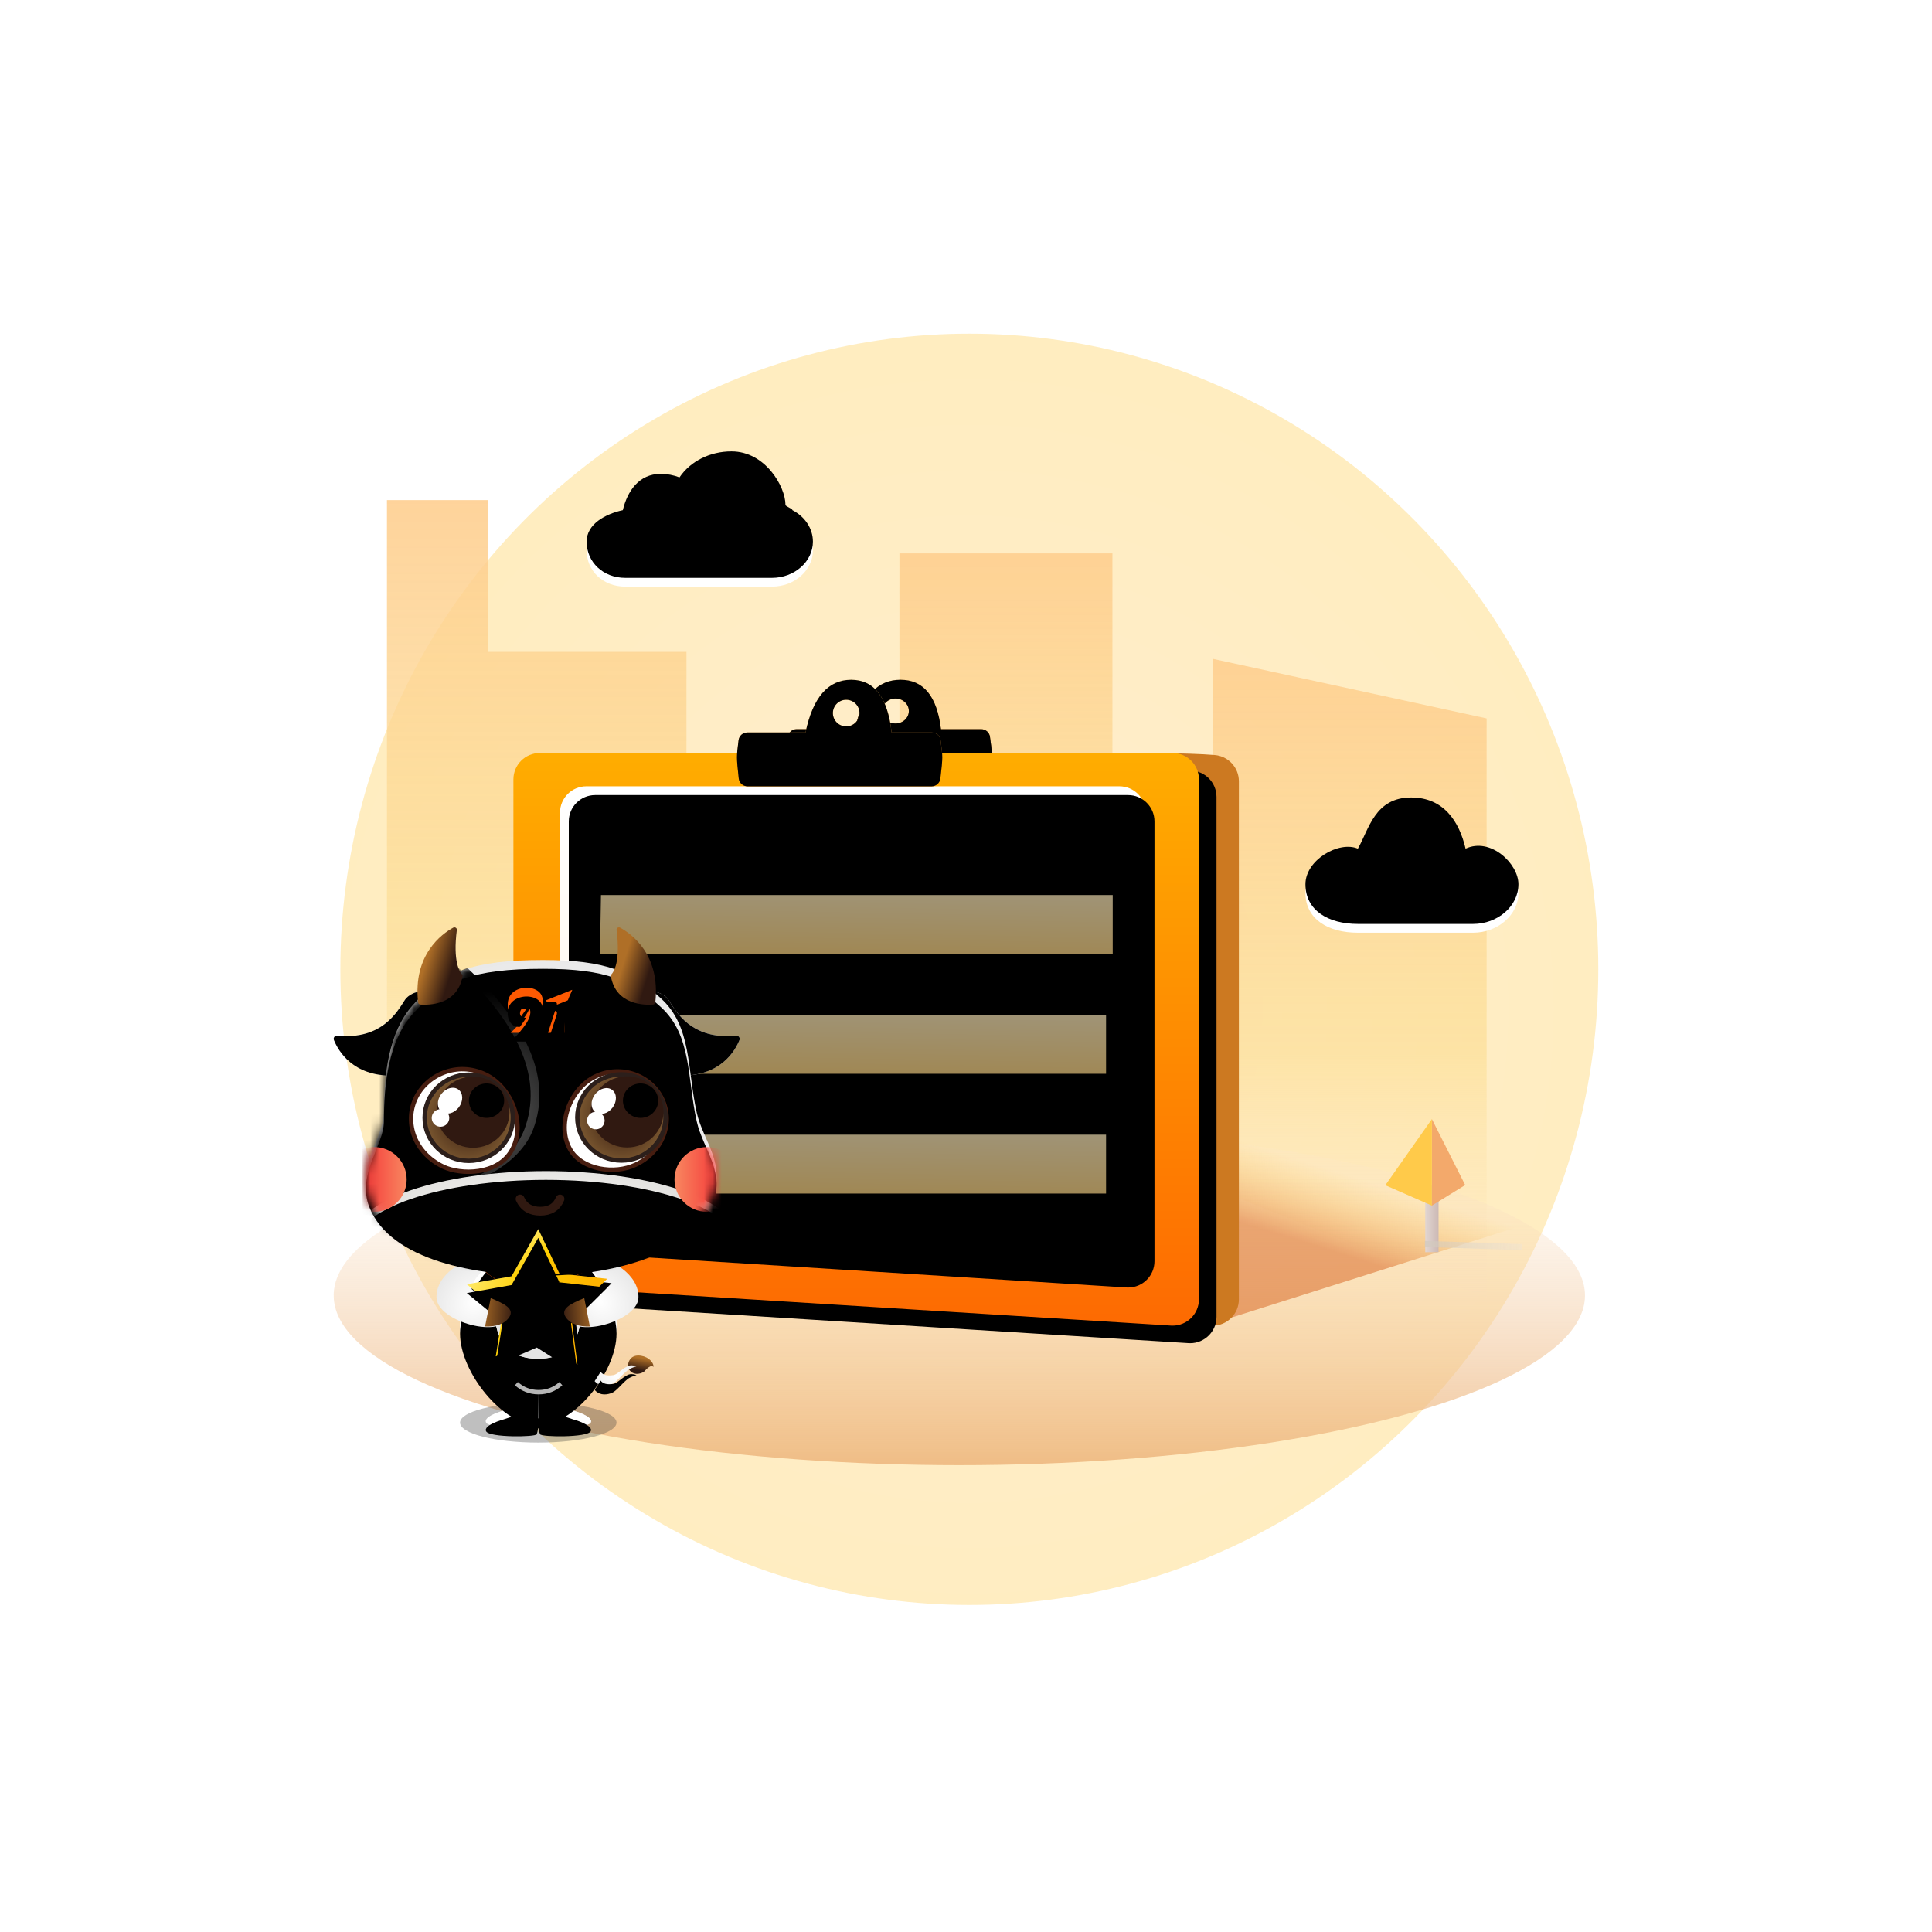 <?xml version="1.0" encoding="UTF-8"?>
<svg width="220px" height="220px" viewBox="0 0 220 220" version="1.1" xmlns="http://www.w3.org/2000/svg" xmlns:xlink="http://www.w3.org/1999/xlink">
    <!-- Generator: Sketch 61 (89581) - https://sketch.com -->
    <title>暂无关注@2x</title>
    <desc>Created with Sketch.</desc>
    <defs>
        <radialGradient cx="50%" cy="53.138%" fx="50%" fy="53.138%" r="79.43%" gradientTransform="translate(0.5,0.531),scale(1,0.99),scale(1,1.009),translate(-0.5,-0.531)" id="radialGradient-1">
            <stop stop-color="#FFDFAE" offset="0%"></stop>
            <stop stop-color="#FFE389" offset="100%"></stop>
        </radialGradient>
        <filter x="-50.3%" y="-49.7%" width="200.5%" height="199.5%" filterUnits="objectBoundingBox" id="filter-2">
            <feGaussianBlur stdDeviation="24" in="SourceGraphic"></feGaussianBlur>
        </filter>
        <path d="M33.193,28.8 C30.696,28.8 28.8,27.03 28.8,24.669 C28.8,22.674 30.947,21.517 32.923,21.092 C33.43,18.956 34.741,16.961 37.238,16.961 C37.972,16.961 38.707,17.103 39.374,17.363 C40.616,15.521 42.846,14.4 45.302,14.4 C49.134,14.4 51.443,18.404 51.443,20.493 C51.443,20.67 52.245,20.915 52.232,21.092 C53.661,21.824 54.568,23.193 54.568,24.669 C54.568,26.947 52.472,28.8 49.909,28.8 L33.193,28.8 Z" id="path-3"></path>
        <filter x="-8.1%" y="-14.6%" width="116.3%" height="129.2%" filterUnits="objectBoundingBox" id="filter-4">
            <feGaussianBlur stdDeviation="0.7" in="SourceGraphic"></feGaussianBlur>
        </filter>
        <filter x="-17.9%" y="-31.9%" width="135.7%" height="163.9%" filterUnits="objectBoundingBox" id="filter-5">
            <feGaussianBlur stdDeviation="2" in="SourceAlpha" result="shadowBlurInner1"></feGaussianBlur>
            <feOffset dx="0" dy="-1" in="shadowBlurInner1" result="shadowOffsetInner1"></feOffset>
            <feComposite in="shadowOffsetInner1" in2="SourceAlpha" operator="arithmetic" k2="-1" k3="1" result="shadowInnerInner1"></feComposite>
            <feColorMatrix values="0 0 0 0 1   0 0 0 0 0.897   0 0 0 0 0.793  0 0 0 1 0" type="matrix" in="shadowInnerInner1"></feColorMatrix>
        </filter>
        <linearGradient x1="50%" y1="113.248%" x2="50%" y2="-34.988%" id="linearGradient-6">
            <stop stop-color="#FFEDD9" stop-opacity="0" offset="0%"></stop>
            <stop stop-color="#FCDF97" stop-opacity="0.682" offset="34.686%"></stop>
            <stop stop-color="#FFC489" offset="100%"></stop>
        </linearGradient>
        <linearGradient x1="50%" y1="113.248%" x2="50%" y2="-34.988%" id="linearGradient-7">
            <stop stop-color="#FFEDD9" stop-opacity="0" offset="0%"></stop>
            <stop stop-color="#FCDF97" stop-opacity="0.682" offset="34.686%"></stop>
            <stop stop-color="#FFC489" offset="100%"></stop>
        </linearGradient>
        <linearGradient x1="50%" y1="113.248%" x2="50%" y2="-34.988%" id="linearGradient-8">
            <stop stop-color="#FFEDD9" stop-opacity="0" offset="0%"></stop>
            <stop stop-color="#FCDF97" stop-opacity="0.682" offset="34.686%"></stop>
            <stop stop-color="#FFC489" offset="100%"></stop>
        </linearGradient>
        <path d="M128.887,59.641 C128.162,56.526 126.386,53.811 122.692,53.811 C118.536,53.811 117.877,57.466 116.624,59.641 C114.461,58.72 110.653,60.922 110.653,63.685 C110.653,66.682 113.26,68.211 116.624,68.211 L129.75,68.211 C132.52,68.211 134.905,66.212 134.905,63.685 C134.905,61.334 131.722,58.314 128.887,59.641 Z" id="path-9"></path>
        <filter x="-8.7%" y="-14.6%" width="117.3%" height="129.2%" filterUnits="objectBoundingBox" id="filter-10">
            <feGaussianBlur stdDeviation="0.7" in="SourceGraphic"></feGaussianBlur>
        </filter>
        <filter x="-19.0%" y="-31.9%" width="137.9%" height="163.9%" filterUnits="objectBoundingBox" id="filter-11">
            <feGaussianBlur stdDeviation="2" in="SourceAlpha" result="shadowBlurInner1"></feGaussianBlur>
            <feOffset dx="0" dy="-1" in="shadowBlurInner1" result="shadowOffsetInner1"></feOffset>
            <feComposite in="shadowOffsetInner1" in2="SourceAlpha" operator="arithmetic" k2="-1" k3="1" result="shadowInnerInner1"></feComposite>
            <feColorMatrix values="0 0 0 0 1   0 0 0 0 0.897   0 0 0 0 0.793  0 0 0 1 0" type="matrix" in="shadowInnerInner1"></feColorMatrix>
        </filter>
        <linearGradient x1="50%" y1="-14.242%" x2="50%" y2="126.884%" id="linearGradient-12">
            <stop stop-color="#FFF4E7" stop-opacity="0" offset="0%"></stop>
            <stop stop-color="#E7A25D" offset="100%"></stop>
        </linearGradient>
        <linearGradient x1="67.142%" y1="39.445%" x2="52.724%" y2="63.187%" id="linearGradient-13">
            <stop stop-color="#FFB400" stop-opacity="0" offset="0%"></stop>
            <stop stop-color="#D04800" stop-opacity="0.424" offset="100%"></stop>
        </linearGradient>
        <linearGradient x1="-31.522%" y1="44.704%" x2="98.712%" y2="44.704%" id="linearGradient-14">
            <stop stop-color="#E8DFDB" offset="0%"></stop>
            <stop stop-color="#CCB9B5" offset="100%"></stop>
        </linearGradient>
        <linearGradient x1="100%" y1="0%" x2="100%" y2="121.05%" id="linearGradient-15">
            <stop stop-color="#E8E2DB" stop-opacity="0.457" offset="0%"></stop>
            <stop stop-color="#CCC3B5" offset="100%"></stop>
        </linearGradient>
        <filter x="-293.2%" y="-27.1%" width="686.4%" height="154.1%" filterUnits="objectBoundingBox" id="filter-16">
            <feGaussianBlur stdDeviation="1" in="SourceGraphic"></feGaussianBlur>
        </filter>
        <linearGradient x1="50%" y1="-75.533%" x2="50%" y2="84.595%" id="linearGradient-17">
            <stop stop-color="#FFE0A4" offset="0%"></stop>
            <stop stop-color="#B87422" offset="70.721%"></stop>
            <stop stop-color="#703900" offset="100%"></stop>
        </linearGradient>
        <path d="M64.542,39.411 C67.164,39.411 68.7,41.285 69.149,45.035 L69.149,45.035 L73.737,45.035 C74.231,45.035 74.651,45.395 74.726,45.882 C74.854,46.716 74.918,47.32 74.918,47.695 C74.918,48.089 74.847,48.827 74.706,49.909 C74.64,50.407 74.216,50.779 73.714,50.779 L73.714,50.779 L52.728,50.779 C52.224,50.779 51.798,50.403 51.736,49.903 C51.603,48.841 51.537,48.105 51.537,47.695 C51.537,47.306 51.596,46.704 51.716,45.89 C51.788,45.399 52.209,45.035 52.705,45.035 L52.705,45.035 L59.345,45.035 C60.187,41.285 61.919,39.411 64.542,39.411 Z M63.976,41.542 C63.139,41.542 62.46,42.178 62.46,42.963 C62.46,43.748 63.139,44.384 63.976,44.384 C64.813,44.384 65.492,43.748 65.492,42.963 C65.492,42.178 64.813,41.542 63.976,41.542 Z" id="path-18"></path>
        <filter x="0.0%" y="0.0%" width="100.0%" height="100.0%" filterUnits="objectBoundingBox" id="filter-19">
            <feOffset dx="0" dy="0" in="SourceAlpha" result="shadowOffsetInner1"></feOffset>
            <feComposite in="shadowOffsetInner1" in2="SourceAlpha" operator="arithmetic" k2="-1" k3="1" result="shadowInnerInner1"></feComposite>
            <feColorMatrix values="0 0 0 0 0.658   0 0 0 0 0.369   0 0 0 0 0.062  0 0 0 1 0" type="matrix" in="shadowInnerInner1"></feColorMatrix>
        </filter>
        <linearGradient x1="50%" y1="-10.728%" x2="50%" y2="125.383%" id="linearGradient-20">
            <stop stop-color="#FFB400" offset="0%"></stop>
            <stop stop-color="#FD5902" offset="100%"></stop>
        </linearGradient>
        <path d="M23.463,47.747 L95.526,47.747 C97.183,47.747 98.526,49.091 98.526,50.747 L98.526,109.952 C98.526,111.608 97.183,112.952 95.526,112.952 C95.464,112.952 95.402,112.95 95.34,112.946 L23.277,108.455 C21.695,108.356 20.463,107.045 20.463,105.461 L20.463,50.747 C20.463,49.091 21.806,47.747 23.463,47.747 Z" id="path-21"></path>
        <filter x="-6.4%" y="-7.7%" width="117.9%" height="121.5%" filterUnits="objectBoundingBox" id="filter-22">
            <feOffset dx="2" dy="2" in="SourceAlpha" result="shadowOffsetOuter1"></feOffset>
            <feGaussianBlur stdDeviation="2" in="shadowOffsetOuter1" result="shadowBlurOuter1"></feGaussianBlur>
            <feColorMatrix values="0 0 0 0 0.938   0 0 0 0 0.483   0 0 0 0 0  0 0 0 1 0" type="matrix" in="shadowBlurOuter1"></feColorMatrix>
        </filter>
        <linearGradient x1="50%" y1="113.341%" x2="50%" y2="0%" id="linearGradient-23">
            <stop stop-color="#FFF2DE" offset="0%"></stop>
            <stop stop-color="#FFFFFF" offset="100%"></stop>
        </linearGradient>
        <path d="M28.768,51.537 L89.463,51.537 C91.12,51.537 92.463,52.88 92.463,54.537 L92.463,104.615 C92.463,106.271 91.12,107.615 89.463,107.615 C89.4,107.615 89.338,107.613 89.275,107.609 L28.58,103.799 C27,103.7 25.768,102.389 25.768,100.805 L25.768,54.537 C25.768,52.88 27.112,51.537 28.768,51.537 Z" id="path-24"></path>
        <filter x="-3.0%" y="-3.6%" width="106.0%" height="107.1%" filterUnits="objectBoundingBox" id="filter-25">
            <feGaussianBlur stdDeviation="1.5" in="SourceAlpha" result="shadowBlurInner1"></feGaussianBlur>
            <feOffset dx="1" dy="1" in="shadowBlurInner1" result="shadowOffsetInner1"></feOffset>
            <feComposite in="shadowOffsetInner1" in2="SourceAlpha" operator="arithmetic" k2="-1" k3="1" result="shadowInnerInner1"></feComposite>
            <feColorMatrix values="0 0 0 0 0.87   0 0 0 0 0.658   0 0 0 0 0.443  0 0 0 1 0" type="matrix" in="shadowInnerInner1"></feColorMatrix>
        </filter>
        <linearGradient x1="57.013%" y1="100%" x2="57.013%" y2="-67.344%" id="linearGradient-26">
            <stop stop-color="#FFD682" offset="0%"></stop>
            <stop stop-color="#FFF9E3" offset="100%"></stop>
        </linearGradient>
        <linearGradient x1="50%" y1="0%" x2="50%" y2="100%" id="linearGradient-27">
            <stop stop-color="#F1C36B" offset="0%"></stop>
            <stop stop-color="#D68D35" offset="62.107%"></stop>
            <stop stop-color="#B76611" offset="100%"></stop>
        </linearGradient>
        <path d="M58.923,39.411 C61.546,39.411 63.082,41.41 63.531,45.409 L63.531,45.409 L68.111,45.409 C68.607,45.409 69.029,45.774 69.1,46.265 C69.233,47.18 69.3,47.84 69.3,48.248 C69.3,48.674 69.227,49.478 69.081,50.659 C69.019,51.161 68.593,51.537 68.089,51.537 L68.089,51.537 L47.116,51.537 C46.609,51.537 46.183,51.157 46.123,50.654 C45.987,49.493 45.919,48.691 45.919,48.248 C45.919,47.825 45.98,47.166 46.104,46.272 C46.173,45.778 46.596,45.409 47.095,45.409 L47.095,45.409 L53.727,45.409 C54.568,41.41 56.301,39.411 58.923,39.411 Z M58.358,41.684 C57.521,41.684 56.842,42.363 56.842,43.2 C56.842,44.037 57.521,44.716 58.358,44.716 C59.195,44.716 59.874,44.037 59.874,43.2 C59.874,42.363 59.195,41.684 58.358,41.684 Z" id="path-28"></path>
        <filter x="0.0%" y="0.0%" width="100.0%" height="100.0%" filterUnits="objectBoundingBox" id="filter-29">
            <feOffset dx="0" dy="0" in="SourceAlpha" result="shadowOffsetInner1"></feOffset>
            <feComposite in="shadowOffsetInner1" in2="SourceAlpha" operator="arithmetic" k2="-1" k3="1" result="shadowInnerInner1"></feComposite>
            <feColorMatrix values="0 0 0 0 0.658   0 0 0 0 0.369   0 0 0 0 0.062  0 0 0 1 0" type="matrix" in="shadowInnerInner1"></feColorMatrix>
        </filter>
        <filter x="-67.4%" y="-263.9%" width="234.7%" height="627.8%" filterUnits="objectBoundingBox" id="filter-30">
            <feGaussianBlur stdDeviation="4" in="SourceGraphic"></feGaussianBlur>
        </filter>
        <radialGradient cx="50%" cy="50%" fx="50%" fy="50%" r="113.187%" gradientTransform="translate(0.5,0.5),scale(1,0.789),rotate(-1.367),scale(1,0.802),translate(-0.5,-0.5)" id="radialGradient-31">
            <stop stop-color="#FFFFFF" offset="0%"></stop>
            <stop stop-color="#D8D8D8" offset="100%"></stop>
        </radialGradient>
        <path d="M27.27,55.175 L26.355,54.873 C27.397,54.234 28.401,53.327 29.273,52.279 C30.992,50.214 32.204,47.603 32.204,45.416 C32.204,41.043 27.534,34.515 23.471,34.515 C19.407,34.515 14.388,41.043 14.388,45.416 C14.388,47.609 15.606,50.23 17.333,52.298 C18.204,53.341 19.206,54.243 20.245,54.879 L19.348,55.175 C19.348,55.175 16.993,55.81 17.356,56.534 C17.718,57.259 22.994,57.198 23.12,56.866 C23.246,56.534 23.246,56.166 23.296,56.166 C23.345,56.166 23.345,56.534 23.497,56.866 C23.649,57.198 28.9,57.257 29.262,56.534 C29.624,55.812 27.27,55.175 27.27,55.175 Z" id="path-32"></path>
        <filter x="-19.6%" y="-15.5%" width="139.3%" height="131.0%" filterUnits="objectBoundingBox" id="filter-33">
            <feGaussianBlur stdDeviation="3" in="SourceAlpha" result="shadowBlurInner1"></feGaussianBlur>
            <feOffset dx="0" dy="1" in="shadowBlurInner1" result="shadowOffsetInner1"></feOffset>
            <feComposite in="shadowOffsetInner1" in2="SourceAlpha" operator="arithmetic" k2="-1" k3="1" result="shadowInnerInner1"></feComposite>
            <feColorMatrix values="0 0 0 0 0.63   0 0 0 0 0.63   0 0 0 0 0.63  0 0 0 0.5 0" type="matrix" in="shadowInnerInner1"></feColorMatrix>
        </filter>
        <radialGradient cx="48.008%" cy="36.82%" fx="48.008%" fy="36.82%" r="112.929%" gradientTransform="translate(0.48,0.368),scale(1,0.83),rotate(90),scale(1,0.742),translate(-0.48,-0.368)" id="radialGradient-34">
            <stop stop-color="#FFFFFF" offset="0%"></stop>
            <stop stop-color="#CECECE" offset="100%"></stop>
        </radialGradient>
        <path d="M23.259,49.276 C26.965,49.276 28.317,46.691 28.168,43.394 C28.019,40.096 25.875,37.423 23.259,37.423 C20.642,37.423 18.498,40.096 18.35,43.394 C18.201,46.691 19.552,49.276 23.259,49.276 Z" id="path-35"></path>
        <filter x="-2916.7%" y="-98.2%" width="5933.3%" height="296.3%" filterUnits="objectBoundingBox" id="filter-36">
            <feGaussianBlur stdDeviation="1" in="SourceGraphic"></feGaussianBlur>
        </filter>
        <filter x="-62.5%" y="-328.8%" width="224.9%" height="764.2%" filterUnits="objectBoundingBox" id="filter-37">
            <feGaussianBlur stdDeviation="1" in="SourceGraphic"></feGaussianBlur>
        </filter>
        <linearGradient x1="107.935%" y1="43.472%" x2="-13.618%" y2="43.469%" id="linearGradient-38">
            <stop stop-color="#E95100" offset="0%"></stop>
            <stop stop-color="#FD5E02" offset="27.47%"></stop>
            <stop stop-color="#FF8404" offset="50.256%"></stop>
            <stop stop-color="#FD6002" offset="75.768%"></stop>
            <stop stop-color="#E24E00" offset="100%"></stop>
        </linearGradient>
        <path d="M17.91,37.839 C17.301,38.427 16.997,38.811 16.997,38.99 C17.23,39.268 17.598,39.723 18.282,40.075 C18.086,40.669 17.962,41.08 17.91,41.308 C17.735,42.081 17.735,42.604 17.735,42.85 C17.735,43.383 19.495,43.383 19.694,43.205 C19.794,43.116 19.89,42.562 19.84,41.574 C19.828,41.357 19.78,40.967 19.694,40.403 C21.337,40.662 22.977,40.683 24.614,40.466 C27.147,40.131 28.942,39.341 29.521,38.695 C29.336,38.406 29.199,38.203 29.111,38.088 C29.029,37.982 28.928,37.885 28.807,37.795 C26.779,38.03 24.901,38.147 23.174,38.147 C21.446,38.147 19.691,38.044 17.91,37.839 Z" id="path-39"></path>
        <filter x="-20.0%" y="-45.3%" width="139.9%" height="190.6%" filterUnits="objectBoundingBox" id="filter-40">
            <feGaussianBlur stdDeviation="1.5" in="SourceAlpha" result="shadowBlurInner1"></feGaussianBlur>
            <feOffset dx="2" dy="0" in="shadowBlurInner1" result="shadowOffsetInner1"></feOffset>
            <feComposite in="shadowOffsetInner1" in2="SourceAlpha" operator="arithmetic" k2="-1" k3="1" result="shadowInnerInner1"></feComposite>
            <feColorMatrix values="0 0 0 0 0.818   0 0 0 0 0.283   0 0 0 0 0  0 0 0 0.626 0" type="matrix" in="shadowInnerInner1" result="shadowMatrixInner1"></feColorMatrix>
            <feGaussianBlur stdDeviation="1.5" in="SourceAlpha" result="shadowBlurInner2"></feGaussianBlur>
            <feOffset dx="-2" dy="0" in="shadowBlurInner2" result="shadowOffsetInner2"></feOffset>
            <feComposite in="shadowOffsetInner2" in2="SourceAlpha" operator="arithmetic" k2="-1" k3="1" result="shadowInnerInner2"></feComposite>
            <feColorMatrix values="0 0 0 0 0.883   0 0 0 0 0.306   0 0 0 0 0  0 0 0 0.733 0" type="matrix" in="shadowInnerInner2" result="shadowMatrixInner2"></feColorMatrix>
            <feMerge>
                <feMergeNode in="shadowMatrixInner1"></feMergeNode>
                <feMergeNode in="shadowMatrixInner2"></feMergeNode>
            </feMerge>
        </filter>
        <linearGradient x1="26.042%" y1="75.773%" x2="42.622%" y2="10.95%" id="linearGradient-41">
            <stop stop-color="#301911" offset="0%"></stop>
            <stop stop-color="#AF6F27" offset="100%"></stop>
        </linearGradient>
        <radialGradient cx="50%" cy="50%" fx="50%" fy="50%" r="233.621%" gradientTransform="translate(0.5,0.5),scale(0.484,1),rotate(-0.522),scale(1,0.802),translate(-0.5,-0.5)" id="radialGradient-42">
            <stop stop-color="#FFFFFF" offset="0%"></stop>
            <stop stop-color="#D8D8D8" offset="100%"></stop>
        </radialGradient>
        <path d="M30.396,50.759 L29.71,51.825 C30.171,52.336 30.793,52.461 31.578,52.2 C32.167,52.004 32.661,51.255 33.453,50.591 C33.628,50.444 33.97,50.29 34.481,50.127 C34.071,49.986 33.729,49.986 33.453,50.127 C32.695,50.515 32.284,51.064 31.84,51.133 C31.13,51.243 30.649,51.118 30.396,50.759 Z" id="path-43"></path>
        <filter x="-73.4%" y="-151.5%" width="246.7%" height="402.9%" filterUnits="objectBoundingBox" id="filter-44">
            <feGaussianBlur stdDeviation="3" in="SourceAlpha" result="shadowBlurInner1"></feGaussianBlur>
            <feOffset dx="0" dy="1" in="shadowBlurInner1" result="shadowOffsetInner1"></feOffset>
            <feComposite in="shadowOffsetInner1" in2="SourceAlpha" operator="arithmetic" k2="-1" k3="1" result="shadowInnerInner1"></feComposite>
            <feColorMatrix values="0 0 0 0 0.63   0 0 0 0 0.63   0 0 0 0 0.63  0 0 0 0.5 0" type="matrix" in="shadowInnerInner1"></feColorMatrix>
        </filter>
        <radialGradient cx="50%" cy="50%" fx="50%" fy="50%" r="113.179%" gradientTransform="translate(0.5,0.5),scale(1,0.914),rotate(-1.179),scale(1,0.802),translate(-0.5,-0.5)" id="radialGradient-45">
            <stop stop-color="#FFFFFF" offset="0%"></stop>
            <stop stop-color="#D2D2D2" offset="100%"></stop>
        </radialGradient>
        <linearGradient x1="0%" y1="39.543%" x2="80.7%" y2="66.91%" id="linearGradient-46">
            <stop stop-color="#FFE967" offset="0%"></stop>
            <stop stop-color="#FFCF00" offset="47.98%"></stop>
            <stop stop-color="#FFB400" offset="100%"></stop>
        </linearGradient>
        <polygon id="path-47" points="23.126 46.994 18.451 49.003 19.224 44.136 15.158 40.792 20.648 39.806 23.126 34.863 25.61 39.558 31.139 40.165 27.023 44.257 27.757 49.935"></polygon>
        <filter x="-1.6%" y="-1.7%" width="106.3%" height="106.6%" filterUnits="objectBoundingBox" id="filter-48">
            <feOffset dx="0.5" dy="0.5" in="SourceAlpha" result="shadowOffsetOuter1"></feOffset>
            <feColorMatrix values="0 0 0 0 0.904   0 0 0 0 0.562   0 0 0 0 0  0 0 0 1 0" type="matrix" in="shadowOffsetOuter1"></feColorMatrix>
        </filter>
        <filter x="-12.5%" y="-13.3%" width="128.2%" height="129.9%" filterUnits="objectBoundingBox" id="filter-49">
            <feGaussianBlur stdDeviation="1.5" in="SourceAlpha" result="shadowBlurInner1"></feGaussianBlur>
            <feOffset dx="0" dy="1" in="shadowBlurInner1" result="shadowOffsetInner1"></feOffset>
            <feComposite in="shadowOffsetInner1" in2="SourceAlpha" operator="arithmetic" k2="-1" k3="1" result="shadowInnerInner1"></feComposite>
            <feColorMatrix values="0 0 0 0 1   0 0 0 0 1   0 0 0 0 1  0 0 0 0.5 0" type="matrix" in="shadowInnerInner1"></feColorMatrix>
        </filter>
        <linearGradient x1="26.042%" y1="95.457%" x2="42.622%" y2="-18.876%" id="linearGradient-50">
            <stop stop-color="#301911" offset="0%"></stop>
            <stop stop-color="#AF6F27" offset="100%"></stop>
        </linearGradient>
        <radialGradient cx="50%" cy="50%" fx="50%" fy="50%" r="107.282%" gradientTransform="translate(0.5,0.5),scale(0.867,1),rotate(-1.512),scale(1,0.802),translate(-0.5,-0.5)" id="radialGradient-51">
            <stop stop-color="#FFFFFF" offset="0%"></stop>
            <stop stop-color="#D2D2D2" offset="100%"></stop>
        </radialGradient>
        <path d="M10.411,7.589 C9.462,7.214 8.411,7.943 8.128,8.378 C7.287,9.67 5.544,12.989 0.403,12.478 C0.275,12.465 0.15,12.52 0.073,12.623 C-0.004,12.725 -0.021,12.86 0.027,12.979 C0.536,14.23 2.195,17.094 6.706,17.024 C6.858,17.022 6.994,16.926 7.046,16.783 C7.471,15.621 10.672,9.331 10.764,9.18 C11.337,8.237 10.764,7.608 10.414,7.589" id="path-52"></path>
        <filter x="-9.1%" y="-10.5%" width="118.2%" height="121.0%" filterUnits="objectBoundingBox" id="filter-53">
            <feGaussianBlur stdDeviation="1" in="SourceAlpha" result="shadowBlurInner1"></feGaussianBlur>
            <feOffset dx="0" dy="0" in="shadowBlurInner1" result="shadowOffsetInner1"></feOffset>
            <feComposite in="shadowOffsetInner1" in2="SourceAlpha" operator="arithmetic" k2="-1" k3="1" result="shadowInnerInner1"></feComposite>
            <feColorMatrix values="0 0 0 0 0.55   0 0 0 0 0.55   0 0 0 0 0.55  0 0 0 0.5 0" type="matrix" in="shadowInnerInner1"></feColorMatrix>
        </filter>
        <path d="M45.636,7.589 C44.686,7.214 43.635,7.943 43.352,8.378 C42.511,9.67 40.768,12.989 35.627,12.478 C35.499,12.465 35.374,12.52 35.297,12.623 C35.22,12.725 35.203,12.86 35.251,12.979 C35.76,14.23 37.419,17.094 41.93,17.024 C42.083,17.022 42.218,16.926 42.27,16.783 C42.695,15.621 45.896,9.331 45.988,9.18 C46.561,8.237 45.988,7.608 45.638,7.589" id="path-54"></path>
        <filter x="-9.1%" y="-10.5%" width="118.2%" height="121.0%" filterUnits="objectBoundingBox" id="filter-55">
            <feGaussianBlur stdDeviation="1" in="SourceAlpha" result="shadowBlurInner1"></feGaussianBlur>
            <feOffset dx="0" dy="0" in="shadowBlurInner1" result="shadowOffsetInner1"></feOffset>
            <feComposite in="shadowOffsetInner1" in2="SourceAlpha" operator="arithmetic" k2="-1" k3="1" result="shadowInnerInner1"></feComposite>
            <feColorMatrix values="0 0 0 0 0.55   0 0 0 0 0.55   0 0 0 0 0.55  0 0 0 0.5 0" type="matrix" in="shadowInnerInner1"></feColorMatrix>
        </filter>
        <radialGradient cx="50%" cy="50%" fx="50%" fy="50%" r="129.286%" gradientTransform="translate(0.5,0.5),scale(0.875,1),rotate(-0.944),scale(1,0.802),translate(-0.5,-0.5)" id="radialGradient-56">
            <stop stop-color="#FFFFFF" offset="0%"></stop>
            <stop stop-color="#D2D2D2" offset="100%"></stop>
        </radialGradient>
        <path d="M20.156,35.001 C27.248,35.001 36.835,32.852 39.368,27.157 C41.079,23.311 38.386,20.622 37.674,17.449 C36.561,12.489 37.139,7.659 33.602,4.426 C30.283,1.393 27.444,0.05 20.156,0.05 C12.261,0.05 8.694,1.384 5.301,5.23 C2.573,8.322 2.051,13.08 2.051,17.449 C2.051,20.159 -1.059,23.453 0.38,27.157 C2.783,33.342 12.766,35.001 20.156,35.001 Z" id="path-57"></path>
        <filter x="-5.0%" y="-5.7%" width="110.0%" height="111.4%" filterUnits="objectBoundingBox" id="filter-59">
            <feGaussianBlur stdDeviation="1.5" in="SourceAlpha" result="shadowBlurInner1"></feGaussianBlur>
            <feOffset dx="0" dy="1" in="shadowBlurInner1" result="shadowOffsetInner1"></feOffset>
            <feComposite in="shadowOffsetInner1" in2="SourceAlpha" operator="arithmetic" k2="-1" k3="1" result="shadowInnerInner1"></feComposite>
            <feColorMatrix values="0 0 0 0 1   0 0 0 0 1   0 0 0 0 1  0 0 0 0.5 0" type="matrix" in="shadowInnerInner1"></feColorMatrix>
        </filter>
        <radialGradient cx="71.688%" cy="58.505%" fx="71.688%" fy="58.505%" r="55.469%" gradientTransform="translate(0.717,0.585),scale(1,0.731),rotate(180),scale(1,1.216),translate(-0.717,-0.585)" id="radialGradient-60">
            <stop stop-color="#595959" offset="0%"></stop>
            <stop stop-color="#000000" offset="100%"></stop>
        </radialGradient>
        <path d="M11.543,0.949 C18.612,7.604 21.119,13.715 19.063,19.281 C17.511,23.481 11.74,26.573 5.027,26.573 C4.443,26.573 3.914,27.581 3.311,27.994 C2.117,28.809 0.87,29.294 -2.77555756e-15,29.062 C-0.304,28.981 -0.583,27.833 -0.837,25.619 C-0.642,24.469 -0.443,23.638 -0.238,23.125 C1.329,19.198 1.027,15.625 1.513,13.353 C1.929,11.406 2.219,10.131 3.042,8.058 C3.224,7.601 3.885,6.61 5.027,5.085 C6.206,3.617 7.306,2.675 8.33,2.258 C9.353,1.841 10.424,1.405 11.543,0.949 Z" id="path-61"></path>
        <filter x="-12.1%" y="-8.9%" width="124.3%" height="117.7%" filterUnits="objectBoundingBox" id="filter-62">
            <feGaussianBlur stdDeviation="2" in="SourceAlpha" result="shadowBlurInner1"></feGaussianBlur>
            <feOffset dx="-1" dy="0" in="shadowBlurInner1" result="shadowOffsetInner1"></feOffset>
            <feComposite in="shadowOffsetInner1" in2="SourceAlpha" operator="arithmetic" k2="-1" k3="1" result="shadowInnerInner1"></feComposite>
            <feColorMatrix values="0 0 0 0 1   0 0 0 0 1   0 0 0 0 1  0 0 0 0.495 0" type="matrix" in="shadowInnerInner1"></feColorMatrix>
        </filter>
        <radialGradient cx="48.008%" cy="32.578%" fx="48.008%" fy="32.578%" r="63.429%" gradientTransform="translate(0.48,0.326),scale(0.341,1),rotate(90),scale(1,3.176),translate(-0.48,-0.326)" id="radialGradient-63">
            <stop stop-color="#FFFDF8" offset="0%"></stop>
            <stop stop-color="#CECECE" offset="100%"></stop>
        </radialGradient>
        <ellipse id="path-64" cx="20.496" cy="31.493" rx="21.713" ry="7.408"></ellipse>
        <filter x="-6.9%" y="-20.2%" width="113.8%" height="140.5%" filterUnits="objectBoundingBox" id="filter-65">
            <feGaussianBlur stdDeviation="2.5" in="SourceAlpha" result="shadowBlurInner1"></feGaussianBlur>
            <feOffset dx="0" dy="1" in="shadowBlurInner1" result="shadowOffsetInner1"></feOffset>
            <feComposite in="shadowOffsetInner1" in2="SourceAlpha" operator="arithmetic" k2="-1" k3="1" result="shadowInnerInner1"></feComposite>
            <feColorMatrix values="0 0 0 0 1   0 0 0 0 1   0 0 0 0 1  0 0 0 0.5 0" type="matrix" in="shadowInnerInner1"></feColorMatrix>
        </filter>
        <linearGradient x1="33.458%" y1="50%" x2="100%" y2="50%" id="linearGradient-66">
            <stop stop-color="#F53939" offset="0%"></stop>
            <stop stop-color="#F88760" offset="100%"></stop>
        </linearGradient>
        <linearGradient x1="0%" y1="50%" x2="68.246%" y2="50%" id="linearGradient-67">
            <stop stop-color="#F88760" offset="0%"></stop>
            <stop stop-color="#F53939" offset="100%"></stop>
        </linearGradient>
        <linearGradient x1="28.284%" y1="39.419%" x2="74.926%" y2="62.029%" id="linearGradient-68">
            <stop stop-color="#AF6F27" offset="0%"></stop>
            <stop stop-color="#301911" offset="100%"></stop>
        </linearGradient>
        <linearGradient x1="74.926%" y1="62.029%" x2="28.284%" y2="39.419%" id="linearGradient-69">
            <stop stop-color="#301911" offset="0%"></stop>
            <stop stop-color="#AF6F27" offset="100%"></stop>
        </linearGradient>
        <radialGradient cx="50%" cy="50%" fx="50%" fy="50%" r="58.381%" gradientTransform="translate(0.5,0.5),scale(0.977,1),rotate(9.136),scale(1,1.071),translate(-0.5,-0.5)" id="radialGradient-70">
            <stop stop-color="#2F140B" offset="0%"></stop>
            <stop stop-color="#866236" offset="100%"></stop>
        </radialGradient>
        <filter x="-54.5%" y="-77.9%" width="218.0%" height="272.5%" filterUnits="objectBoundingBox" id="filter-71">
            <feOffset dx="0" dy="1" in="SourceAlpha" result="shadowOffsetOuter1"></feOffset>
            <feGaussianBlur stdDeviation="0.5" in="shadowOffsetOuter1" result="shadowBlurOuter1"></feGaussianBlur>
            <feColorMatrix values="0 0 0 0 0.865   0 0 0 0 0.865   0 0 0 0 0.865  0 0 0 1 0" type="matrix" in="shadowBlurOuter1" result="shadowMatrixOuter1"></feColorMatrix>
            <feMerge>
                <feMergeNode in="shadowMatrixOuter1"></feMergeNode>
                <feMergeNode in="SourceGraphic"></feMergeNode>
            </feMerge>
        </filter>
        <path d="M7.336,0.241 L4.417,1.41 C4.38,1.452 4.388,1.493 4.388,1.493 C4.395,1.602 4.569,1.595 4.569,1.595 C4.752,1.589 5.434,1.65 5.434,1.65 C5.688,1.677 5.585,2.037 5.585,2.037 L4.59,5.137 L6.451,5.137 C6.456,2.71 6.593,2.241 6.593,2.241 C6.643,1.777 7.338,0.281 7.338,0.281 L7.336,0.241 Z" id="path-72"></path>
        <filter x="-67.8%" y="-40.8%" width="235.5%" height="181.7%" filterUnits="objectBoundingBox" id="filter-73">
            <feGaussianBlur stdDeviation="1.5" in="SourceAlpha" result="shadowBlurInner1"></feGaussianBlur>
            <feOffset dx="0" dy="1" in="shadowBlurInner1" result="shadowOffsetInner1"></feOffset>
            <feComposite in="shadowOffsetInner1" in2="SourceAlpha" operator="arithmetic" k2="-1" k3="1" result="shadowInnerInner1"></feComposite>
            <feColorMatrix values="0 0 0 0 1   0 0 0 0 1   0 0 0 0 1  0 0 0 0.5 0" type="matrix" in="shadowInnerInner1"></feColorMatrix>
        </filter>
        <path d="M2.588,0.039 C1.618,-0.141 0.221,0.292 0.03,1.565 C-0.162,2.839 0.641,3.294 0.641,3.294 C0.967,3.522 1.398,3.451 1.398,3.451 L2.117,2.431 C2.117,2.431 2.079,2.428 1.776,2.399 C1.473,2.369 1.406,2.001 1.406,2.001 C1.37,1.837 1.452,1.198 2.089,1.207 C2.725,1.216 2.558,2.001 2.558,2.001 C2.429,3.18 0.336,5.137 0.336,5.137 L2.237,5.137 C2.647,4.629 3.94,2.885 3.987,1.546 C4.034,0.206 2.588,0.039 2.588,0.039 Z" id="path-74"></path>
        <filter x="-50.1%" y="-38.9%" width="200.3%" height="177.9%" filterUnits="objectBoundingBox" id="filter-76">
            <feGaussianBlur stdDeviation="1.5" in="SourceAlpha" result="shadowBlurInner1"></feGaussianBlur>
            <feOffset dx="0" dy="1" in="shadowBlurInner1" result="shadowOffsetInner1"></feOffset>
            <feComposite in="shadowOffsetInner1" in2="SourceAlpha" operator="arithmetic" k2="-1" k3="1" result="shadowInnerInner1"></feComposite>
            <feColorMatrix values="0 0 0 0 1   0 0 0 0 1   0 0 0 0 1  0 0 0 0.5 0" type="matrix" in="shadowInnerInner1"></feColorMatrix>
        </filter>
        <linearGradient x1="0.212%" y1="38.243%" x2="69.112%" y2="124.989%" id="linearGradient-77">
            <stop stop-color="#FFE967" offset="0%"></stop>
            <stop stop-color="#FFCF00" offset="47.98%"></stop>
            <stop stop-color="#FFB400" offset="100%"></stop>
        </linearGradient>
        <polygon id="path-78" points="20.127 40.097 23.292 34.502 25.71 39.578"></polygon>
        <filter x="-35.8%" y="-35.7%" width="171.6%" height="171.5%" filterUnits="objectBoundingBox" id="filter-79">
            <feGaussianBlur stdDeviation="1.5" in="SourceAlpha" result="shadowBlurInner1"></feGaussianBlur>
            <feOffset dx="0" dy="1" in="shadowBlurInner1" result="shadowOffsetInner1"></feOffset>
            <feComposite in="shadowOffsetInner1" in2="SourceAlpha" operator="arithmetic" k2="-1" k3="1" result="shadowInnerInner1"></feComposite>
            <feColorMatrix values="0 0 0 0 1   0 0 0 0 1   0 0 0 0 1  0 0 0 0.5 0" type="matrix" in="shadowInnerInner1"></feColorMatrix>
        </filter>
    </defs>
    <g id="吉祥物" stroke="none" stroke-width="1" fill="none" fill-rule="evenodd">
        <g id="分组-15" transform="translate(38, 38)">
            <g id="暂无关注、收藏">
                <ellipse id="椭圆形" fill-opacity="0.6" fill="url(#radialGradient-1)" filter="url(#filter-2)" cx="72.379" cy="72.379" rx="71.621" ry="72.379"></ellipse>
                <g id="云" fill-rule="nonzero" filter="url(#filter-4)">
                    <use fill="#FFFFFF" xlink:href="#path-3"></use>
                    <use fill="black" fill-opacity="1" filter="url(#filter-5)" xlink:href="#path-3"></use>
                </g>
                <polygon id="路径-9" fill="url(#linearGradient-6)" points="100.104 37.023 100.104 97.269 131.284 109.781 131.284 43.806"></polygon>
                <polygon id="路径-9-copy" fill="url(#linearGradient-7)" points="64.421 25.011 64.421 78.981 88.674 90.189 88.674 25.011"></polygon>
                <polygon id="路径-9-copy-2" fill="url(#linearGradient-8)" points="6.063 18.947 6.063 101.251 40.168 103.074 40.168 36.232 17.61 36.232 17.61 18.947"></polygon>
                <g id="云" fill-rule="nonzero" filter="url(#filter-10)">
                    <use fill="#FFFFFF" xlink:href="#path-9"></use>
                    <use fill="black" fill-opacity="1" filter="url(#filter-11)" xlink:href="#path-9"></use>
                </g>
                <ellipse id="椭圆形" fill="url(#linearGradient-12)" cx="71.242" cy="109.516" rx="71.242" ry="19.326"></ellipse>
                <path d="M135.585,101.475 C128.842,96.952 103.074,85.103 92.463,85.314 C81.853,85.525 80.337,85.103 80.337,90.553 L97.011,113.684 L135.585,101.475 Z" id="阴影" fill="url(#linearGradient-13)"></path>
                <g id="树-copy-6" transform="translate(119.747, 89.432)">
                    <rect id="矩形" fill="url(#linearGradient-14)" x="4.547" y="7.579" width="1.516" height="7.579"></rect>
                    <polygon id="矩形-copy-5" fill="url(#linearGradient-15)" opacity="0.841" filter="url(#filter-16)" transform="translate(10.041, 14.402) rotate(91) translate(-10.041, -14.402) " points="9.779 8.862 10.473 8.862 10.303 19.943 9.609 19.943"></polygon>
                    <polygon id="路径-4" fill="#F3A96B" points="5.305 0 5.305 9.853 9.095 7.512"></polygon>
                    <polygon id="路径-4-copy" fill="#FFCA4A" transform="translate(2.653, 4.926) scale(-1, 1) translate(-2.653, -4.926) " points="0 0 9.19509213e-14 9.853 5.305 7.533"></polygon>
                </g>
                <path d="M27.976,48.466 L82.923,47.828 L82.923,47.828 C89.449,47.721 94.318,47.721 97.531,47.828 C98.615,47.864 99.543,47.913 100.316,47.976 C101.874,48.103 103.074,49.404 103.074,50.966 L103.074,109.96 C103.074,111.617 101.731,112.96 100.074,112.96 C99.994,112.96 99.915,112.957 99.836,112.951 L89.406,112.121 L89.406,112.121 L27.804,107.865 C26.231,107.756 25.011,106.449 25.011,104.872 L25.011,51.466 C25.011,49.822 26.333,48.485 27.976,48.466 Z" id="矩形" fill="#CC7921"></path>
                <g id="合并形状-copy">
                    <use fill="url(#linearGradient-17)" fill-rule="evenodd" xlink:href="#path-18"></use>
                    <use fill="black" fill-opacity="1" filter="url(#filter-19)" xlink:href="#path-18"></use>
                </g>
                <g id="矩形" fill-rule="nonzero">
                    <use fill="black" fill-opacity="1" filter="url(#filter-22)" xlink:href="#path-21"></use>
                    <use fill="url(#linearGradient-20)" xlink:href="#path-21"></use>
                </g>
                <g id="矩形">
                    <use fill="url(#linearGradient-23)" fill-rule="evenodd" xlink:href="#path-24"></use>
                    <use fill="black" fill-opacity="1" filter="url(#filter-25)" xlink:href="#path-24"></use>
                </g>
                <polygon id="路径" fill="url(#linearGradient-26)" opacity="0.629" transform="translate(59.57, 67.277) rotate(1) translate(-59.57, -67.277) " points="88.644 63.414 88.761 70.12 30.379 71.139 30.379 64.431"></polygon>
                <polygon id="路径-copy" fill="url(#linearGradient-26)" opacity="0.629" transform="translate(58.812, 80.919) rotate(1) translate(-58.812, -80.919) " points="87.886 77.056 88.003 83.762 29.621 84.781 29.621 78.073"></polygon>
                <polygon id="路径-copy-2" fill="url(#linearGradient-26)" opacity="0.629" transform="translate(58.812, 94.561) rotate(1) translate(-58.812, -94.561) " points="87.886 90.698 88.003 97.404 29.621 98.423 29.621 91.715"></polygon>
                <g id="合并形状">
                    <use fill="url(#linearGradient-27)" fill-rule="evenodd" xlink:href="#path-28"></use>
                    <use fill="black" fill-opacity="1" filter="url(#filter-29)" xlink:href="#path-28"></use>
                </g>
            </g>
            <g id="分组-12" transform="translate(0, 67.453)">
                <ellipse id="椭圆形" fill-opacity="0.326" fill="#3C3C3C" filter="url(#filter-30)" cx="23.296" cy="56.544" rx="8.908" ry="2.274"></ellipse>
                <g id="路径">
                    <use fill="url(#radialGradient-31)" fill-rule="evenodd" xlink:href="#path-32"></use>
                    <use fill="#FFFFFF" fill-rule="evenodd" xlink:href="#path-32"></use>
                    <use fill="black" fill-opacity="1" filter="url(#filter-33)" xlink:href="#path-32"></use>
                </g>
                <g id="肚子">
                    <use fill="url(#radialGradient-34)" xlink:href="#path-35"></use>
                    <use fill="#E4E4E4" xlink:href="#path-35"></use>
                </g>
                <polygon id="路径-4" fill="#606060" filter="url(#filter-36)" points="23.324 53.003 23.259 56.059 23.362 56.059"></polygon>
                <path d="M20.799,52.108 C21.525,52.754 22.37,53.077 23.333,53.077 C24.296,53.077 25.141,52.754 25.868,52.108" id="路径-5" stroke="#B6B6B6" stroke-width="0.5" filter="url(#filter-37)"></path>
                <g id="路径-6">
                    <use fill="url(#linearGradient-38)" fill-rule="evenodd" xlink:href="#path-39"></use>
                    <use fill="#FD5902" fill-rule="evenodd" xlink:href="#path-39"></use>
                    <use fill="black" fill-opacity="1" filter="url(#filter-40)" xlink:href="#path-39"></use>
                </g>
                <path d="M34.415,50.984 C34.757,51.024 35.254,50.873 35.454,50.624 C35.592,50.453 35.768,50.299 35.947,50.191 C36.123,50.084 36.28,50.084 36.419,50.191 C36.419,49.52 35.581,48.903 34.677,48.903 C33.773,48.903 33.512,49.651 33.512,50.048 C33.512,50.445 33.829,50.915 34.415,50.984 Z" id="椭圆形" fill="url(#linearGradient-41)" fill-rule="nonzero"></path>
                <g id="路径-7">
                    <use fill="url(#radialGradient-42)" fill-rule="evenodd" xlink:href="#path-43"></use>
                    <use fill="black" fill-opacity="1" filter="url(#filter-44)" xlink:href="#path-43"></use>
                </g>
                <path d="M12.905,39.061 C11.124,41.099 15.052,47.754 17.489,46.28 C19.266,45.204 16.1,41.867 17.142,40.787 C17.398,40.523 17.904,40.562 18.305,40.495 C18.946,40.388 19.801,40.278 20.149,40.132 C20.469,39.997 20.329,39.843 19.819,39.351 C18.413,37.993 14.686,37.023 12.905,39.061 Z" id="路径" fill="url(#radialGradient-45)" transform="translate(16.388, 42.191) rotate(-44) translate(-16.388, -42.191) "></path>
                <path d="M26.534,39.061 C24.754,41.099 28.682,47.754 31.118,46.28 C32.895,45.204 29.729,41.867 30.772,40.787 C31.027,40.523 31.533,40.562 31.934,40.495 C32.575,40.388 33.431,40.278 33.778,40.132 C34.099,39.997 33.958,39.843 33.449,39.351 C32.043,37.993 28.315,37.023 26.534,39.061 Z" id="路径" fill="url(#radialGradient-45)" transform="translate(30.017, 42.191) scale(-1, 1) rotate(-44) translate(-30.017, -42.191) "></path>
                <g id="星形">
                    <use fill="black" fill-opacity="1" filter="url(#filter-48)" xlink:href="#path-47"></use>
                    <use fill="url(#linearGradient-46)" fill-rule="evenodd" xlink:href="#path-47"></use>
                    <use fill="black" fill-opacity="1" filter="url(#filter-49)" xlink:href="#path-47"></use>
                </g>
                <path d="M17.057,42.38 C16.92,43.556 17.122,44.605 17.87,45.213 C18.767,45.937 19.455,44.794 20.223,43.302" id="路径" fill="url(#linearGradient-50)" fill-rule="nonzero" transform="translate(18.62, 43.908) rotate(-95) translate(-18.62, -43.908) "></path>
                <path d="M26.223,42.38 C26.085,43.556 26.288,44.605 27.036,45.213 C27.932,45.937 28.621,44.794 29.388,43.302" id="路径" fill="url(#linearGradient-50)" fill-rule="nonzero" transform="translate(27.785, 43.908) scale(-1, 1) rotate(-95) translate(-27.785, -43.908) "></path>
                <g id="-牛">
                    <g id="路径">
                        <use fill="url(#radialGradient-51)" fill-rule="evenodd" xlink:href="#path-52"></use>
                        <use fill="black" fill-opacity="1" filter="url(#filter-53)" xlink:href="#path-52"></use>
                    </g>
                    <g id="路径" transform="translate(40.728, 12.255) scale(-1, 1) translate(-40.728, -12.255) ">
                        <use fill="url(#radialGradient-51)" fill-rule="evenodd" xlink:href="#path-54"></use>
                        <use fill="black" fill-opacity="1" filter="url(#filter-55)" xlink:href="#path-54"></use>
                    </g>
                    <g id="face" transform="translate(3.669, 3.816)">
                        <mask id="mask-58" fill="white">
                            <use xlink:href="#path-57"></use>
                        </mask>
                        <g id="Mask">
                            <use fill="url(#radialGradient-56)" fill-rule="evenodd" xlink:href="#path-57"></use>
                            <use fill="black" fill-opacity="1" filter="url(#filter-59)" xlink:href="#path-57"></use>
                        </g>
                        <g id="路径-2" mask="url(#mask-58)">
                            <use fill="url(#radialGradient-60)" fill-rule="evenodd" xlink:href="#path-61"></use>
                            <use fill="black" fill-opacity="1" filter="url(#filter-62)" xlink:href="#path-61"></use>
                        </g>
                        <g id="椭圆形" mask="url(#mask-58)">
                            <use fill="url(#radialGradient-63)" fill-rule="evenodd" xlink:href="#path-64"></use>
                            <use fill="black" fill-opacity="1" filter="url(#filter-65)" xlink:href="#path-64"></use>
                        </g>
                        <ellipse id="椭圆形" fill="url(#linearGradient-66)" mask="url(#mask-58)" cx="0.951" cy="25.035" rx="3.689" ry="3.685"></ellipse>
                        <ellipse id="椭圆形" fill="url(#linearGradient-67)" mask="url(#mask-58)" cx="38.825" cy="25.035" rx="3.689" ry="3.685"></ellipse>
                    </g>
                    <path d="M21.221,31.074 C21.643,32.003 22.409,32.467 23.521,32.467 C24.632,32.467 25.381,32.003 25.768,31.074" id="路径-3" stroke="#301911" stroke-linecap="round"></path>
                    <path d="M36.618,8.706 C36.604,8.828 36.501,8.923 36.372,8.933 C35.479,9.006 32.147,9.047 31.558,5.707 C31.546,5.631 31.57,5.554 31.624,5.497 C31.894,5.208 32.673,4.039 32.209,0.435 C32.197,0.338 32.243,0.243 32.329,0.189 C32.414,0.136 32.525,0.133 32.614,0.181 C33.881,0.875 37.228,3.244 36.618,8.706 Z" id="路径" fill="url(#linearGradient-68)" fill-rule="nonzero"></path>
                    <path d="M9.613,8.7 C9.627,8.826 9.733,8.924 9.865,8.934 C10.767,9.006 14.084,9.04 14.673,5.71 C14.686,5.632 14.662,5.552 14.606,5.493 C14.334,5.2 13.562,4.028 14.021,0.446 C14.035,0.346 13.988,0.247 13.9,0.191 C13.811,0.135 13.697,0.132 13.605,0.183 C12.328,0.885 9.006,3.257 9.613,8.7 Z" id="路径" fill="url(#linearGradient-69)" fill-rule="nonzero"></path>
                    <g id="eye" transform="translate(8.806, 16.291)" fill-rule="nonzero">
                        <path d="M11.444,9.288 C9.839,12.064 5.673,12.064 3.672,11.11 C0.436,9.566 -0.753,6.204 0.473,3.429 C1.7,0.655 5.248,-0.954 8.486,0.616 C11.497,2.076 13.126,6.38 11.444,9.288 Z" id="路径" stroke="#461D10" stroke-width="0.5" fill="#FFFFFF"></path>
                        <ellipse id="椭圆形" stroke="#2C1F1B" stroke-width="0.5" fill="url(#radialGradient-70)" cx="6.573" cy="5.535" rx="5.022" ry="4.908"></ellipse>
                        <ellipse id="椭圆形" fill="#301911" cx="7.061" cy="4.901" rx="4.146" ry="4.052"></ellipse>
                        <ellipse id="椭圆形" fill="#000000" cx="8.597" cy="3.591" rx="2.007" ry="1.962"></ellipse>
                        <ellipse id="椭圆形" fill="#FFFFFF" transform="translate(4.442, 3.592) rotate(-52.78) translate(-4.442, -3.592) " cx="4.442" cy="3.592" rx="1.59" ry="1.253"></ellipse>
                        <circle id="椭圆形" fill="#FFFFFF" transform="translate(3.354, 5.559) rotate(-69.52) translate(-3.354, -5.559) " cx="3.354" cy="5.559" r="1"></circle>
                    </g>
                    <g id="eye" transform="translate(31.922, 22.162) scale(-1, 1) translate(-31.922, -22.162) translate(25.684, 16.291)" fill-rule="nonzero">
                        <path d="M11.227,9.163 L11.227,9.163 C12.801,6.443 11.326,2.271 8.377,0.841 C5.413,-0.596 1.939,0.733 0.702,3.53 C-0.508,6.266 0.754,9.441 3.78,10.884 C6.18,12.028 9.899,11.461 11.227,9.163 Z" id="路径" stroke="#461D10" stroke-width="0.5" fill="#FFFFFF"></path>
                        <ellipse id="椭圆形" stroke="#2C1F1B" stroke-width="0.5" fill="url(#radialGradient-70)" cx="5.401" cy="5.501" rx="5.022" ry="4.908"></ellipse>
                        <ellipse id="椭圆形" fill="#301911" cx="4.752" cy="4.867" rx="4.146" ry="4.052"></ellipse>
                        <ellipse id="椭圆形" fill="#000000" cx="3.219" cy="3.591" rx="2.007" ry="1.962"></ellipse>
                        <ellipse id="椭圆形" fill="#FFFFFF" transform="translate(7.41, 3.631) scale(-1, 1) rotate(-52.78) translate(-7.41, -3.631) " cx="7.41" cy="3.631" rx="1.59" ry="1.253"></ellipse>
                        <circle id="椭圆形" fill="#FFFFFF" transform="translate(8.311, 5.855) scale(-1, 1) rotate(-69.52) translate(-8.311, -5.855) " cx="8.311" cy="5.855" r="1"></circle>
                    </g>
                    <g id="91" filter="url(#filter-71)" transform="translate(19.814, 6.017)">
                        <g id="Shape">
                            <use fill="#FD5902" fill-rule="evenodd" xlink:href="#path-72"></use>
                            <use fill="black" fill-opacity="1" filter="url(#filter-73)" xlink:href="#path-72"></use>
                        </g>
                        <mask id="mask-75" fill="white">
                            <use xlink:href="#path-74"></use>
                        </mask>
                        <g id="Mask">
                            <use fill="#FD5902" fill-rule="evenodd" xlink:href="#path-74"></use>
                            <use fill="black" fill-opacity="1" filter="url(#filter-76)" xlink:href="#path-74"></use>
                        </g>
                    </g>
                </g>
                <g id="星形">
                    <use fill="url(#linearGradient-77)" fill-rule="evenodd" xlink:href="#path-78"></use>
                    <use fill="black" fill-opacity="1" filter="url(#filter-79)" xlink:href="#path-78"></use>
                </g>
            </g>
        </g>
    </g>
</svg>